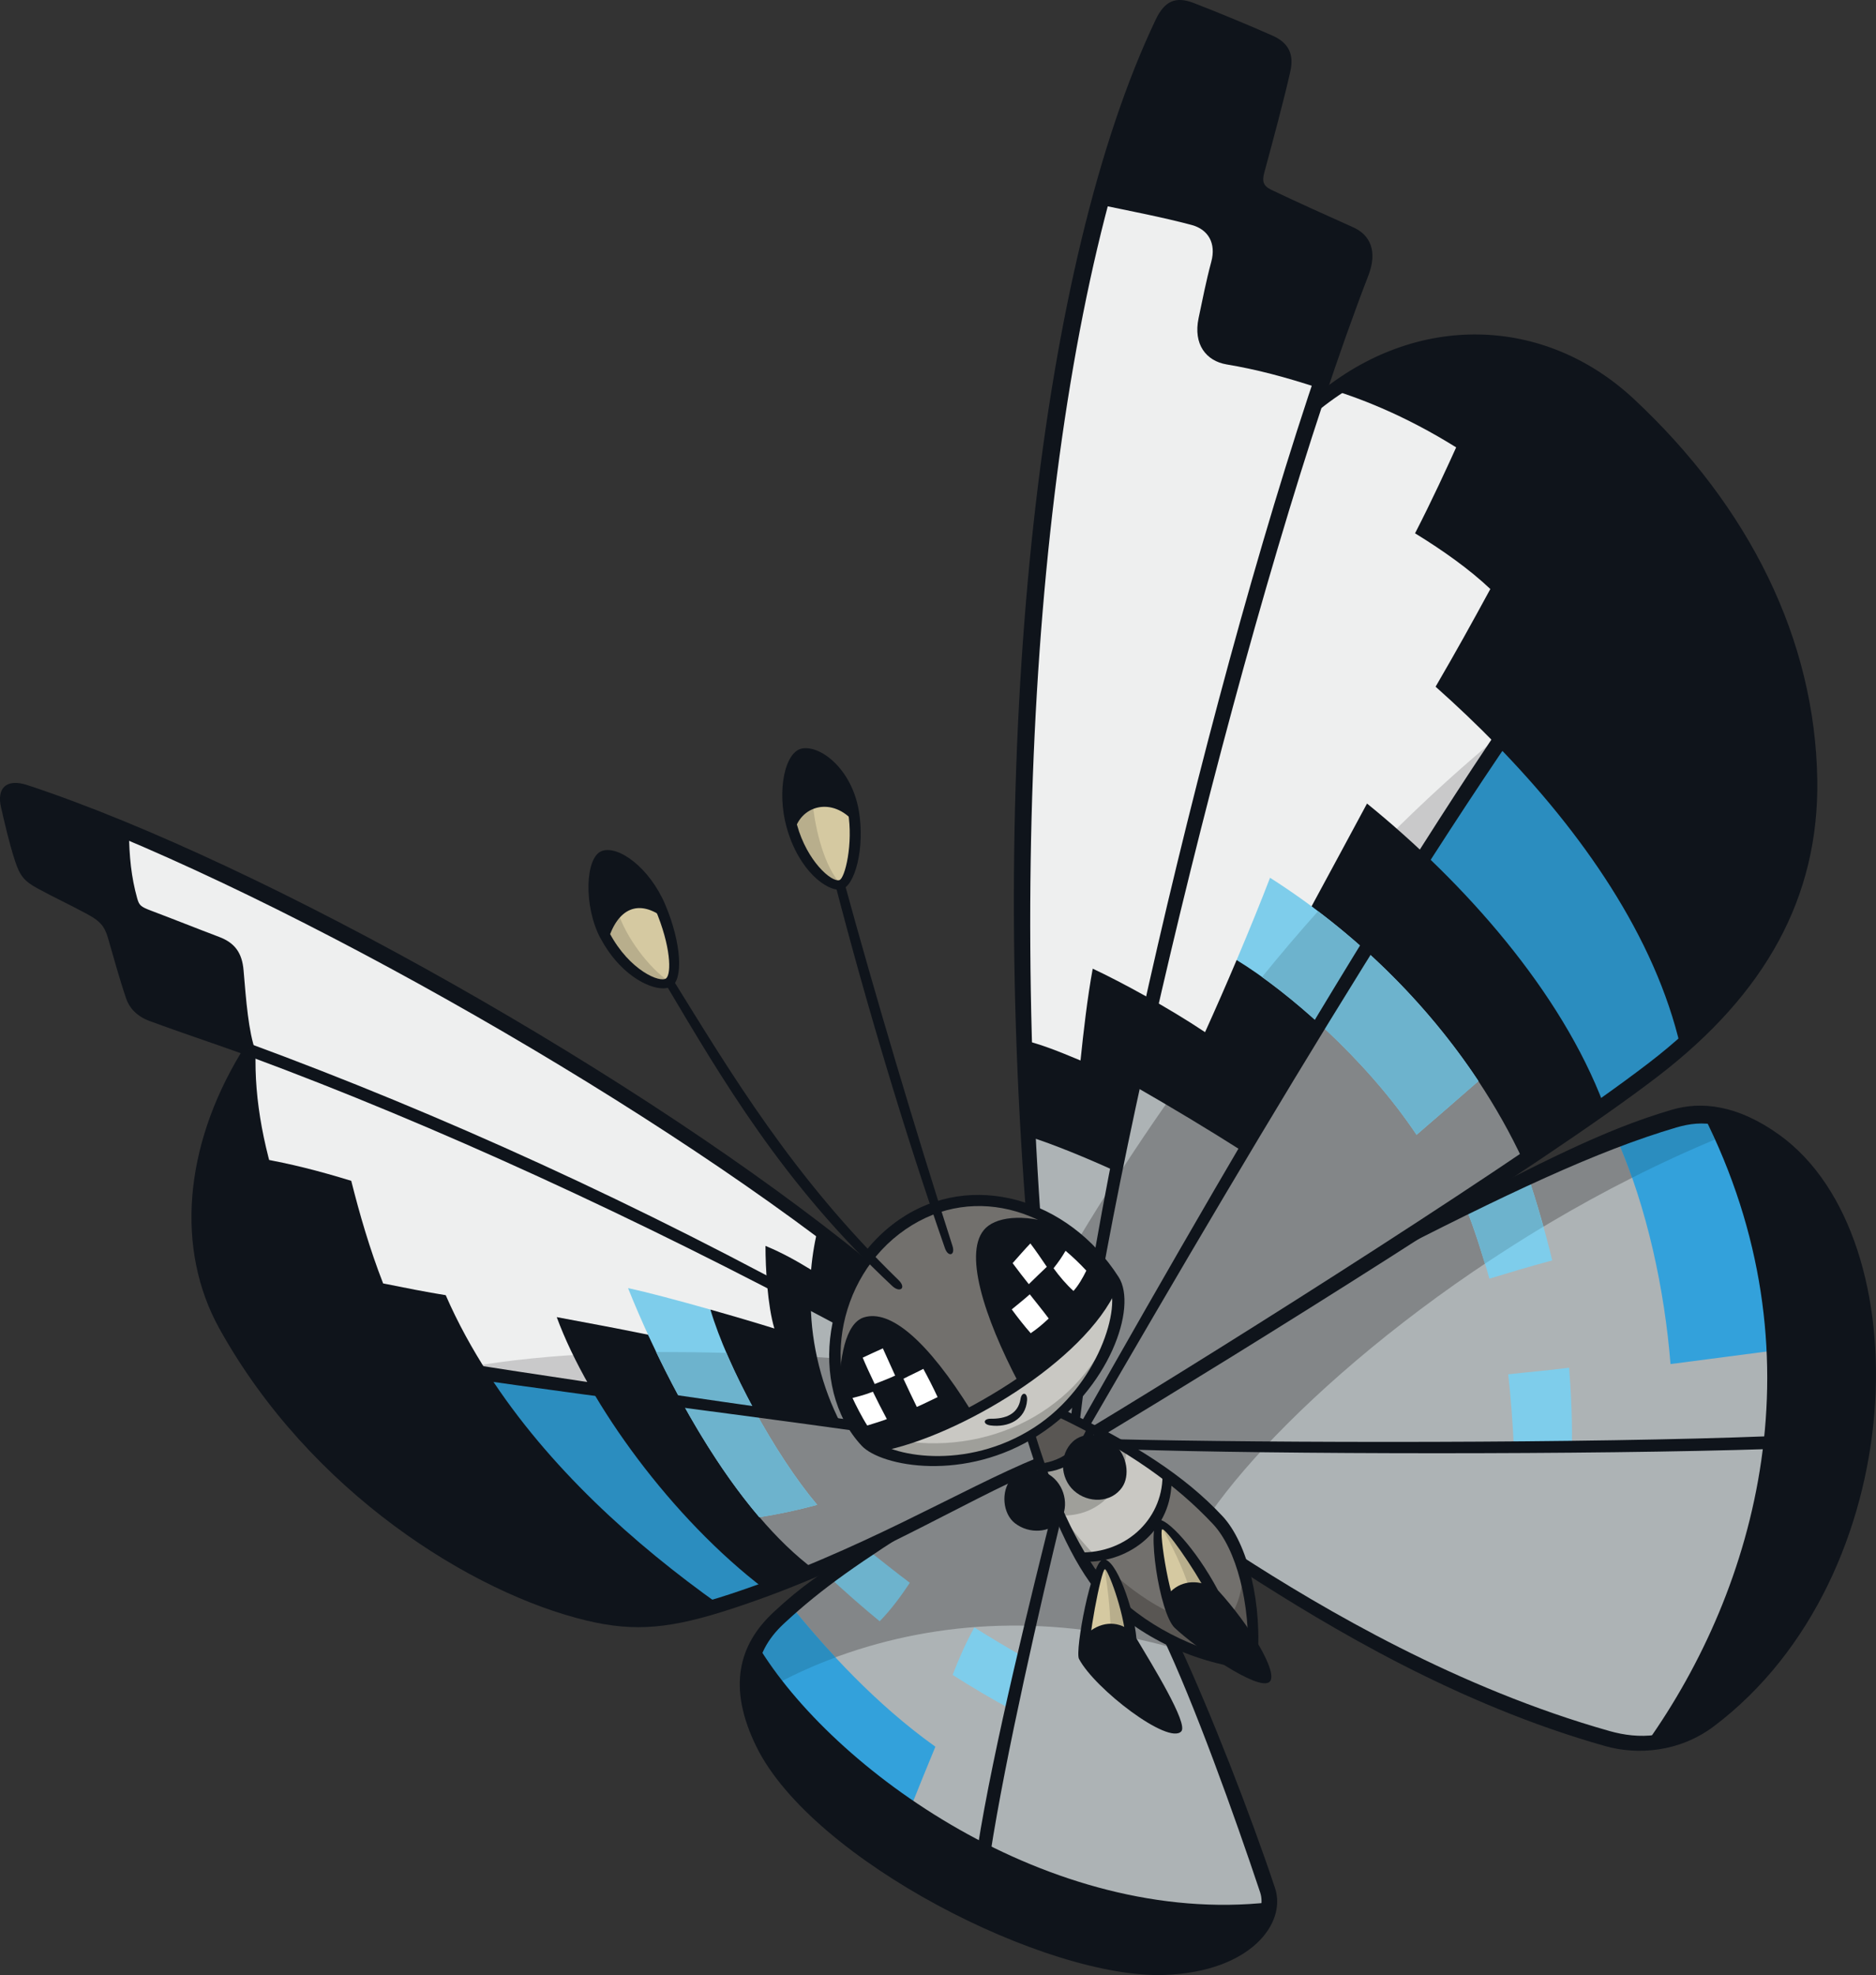 <?xml version="1.0" encoding="UTF-8"?>
<!-- Created with Inkscape (http://www.inkscape.org/) -->
<svg version="1.1" viewBox="0 0 345.53 363.65" xmlns="http://www.w3.org/2000/svg">
 <rect x="0" y="0" width="345.53" height="363.65" fill="#333333" stroke="none"/>
 <g transform="translate(-12 -18)">
  <path d="m240.54 305.79c19.01 12.259 41.848 25.015 67.491 32.248 5.304 1.504 13.092 1.081 18.893-3.376 34.951-26.812 37.523-87.976 11.748-106.33-8.022-5.713-13.764-5.801-18.352-4.457-13.589 3.989-27.002 10.579-49.68 22.239-17.855 11.616-33.826 21.435-56.824 35.448 12.172 6.78 25.307 15.576 26.725 24.226" fill="#0f141b"/>
  <path d="m326.83 223.26c-2.439-0.249-4.573 0.042-6.517 0.613-13.574 4.005-27.002 10.579-49.665 22.239-17.87 11.616-33.825 21.435-56.839 35.448 12.171 6.78 25.322 15.576 26.724 24.226 19.024 12.259 41.848 25.015 67.505 32.248 2.485 0.7 5.509 0.977 8.636 0.613 19.156-26.652 33.051-70.924 10.155-115.39" fill="#adb3b5"/>
  <path d="m328.86 227.4c-0.642-1.375-1.313-2.763-2.03-4.149-2.427-0.249-4.573 0.042-6.517 0.63-13.574 3.989-26.988 10.579-49.665 22.239-17.855 11.616-33.826 21.435-56.824 35.433 7.788 4.339 15.956 9.512 21.216 14.933 13.589-19.448 49.592-50.863 93.821-69.084" fill="#838688"/>
  <path d="m176.52 300.36c-9.702 6.195-14.904 9.775-21.099 15.547-6.707 6.239-7.291 13.486-2.572 23.072 10.243 20.748 52.397 41.877 73.73 41.073 14.305-0.538 20.865-8.299 18.98-13.954-4.808-14.436-12.361-34.249-18.06-46.333-12.025-5.64-16.409-12.551-24.036-32.437-8.971 4.105-17.359 8.138-26.944 13.033" fill="#0f141b"/>
  <path d="m227.5 319.77c-12.025-5.64-16.409-12.551-24.022-32.452-8.986 4.121-17.359 8.153-26.958 13.048-9.687 6.195-14.904 9.775-21.099 15.546-2.017 1.872-3.463 3.844-4.398 5.932 13.238 22.356 52.908 52.265 94.741 47.341 0.166-1.052 0.124-2.104-0.207-3.082-4.807-14.436-12.346-34.249-18.06-46.333" fill="#adb3b5"/>
  <path d="m228.28 321.46c-0.249-0.572-0.526-1.139-0.791-1.694-12.025-5.64-16.394-12.551-24.022-32.437-8.972 4.121-17.359 8.138-26.944 13.033-9.702 6.21-14.904 9.775-21.114 15.547-2.001 1.872-3.463 3.844-4.383 5.932 1.168 1.988 2.572 4.034 4.134 6.108 3.595-1.913 7.364-3.595 11.28-5.012 18.747-6.75 39.466-7.671 61.836-1.474" fill="#838688"/>
  <path d="m344.88 161.54c-0.414-25.366-12.42-49.665-32.92-68.952-16.423-15.445-39.977-15.459-57.95-0.015 2.924-8.927 5.816-17.154 8.621-24.416 1.317-3.388 0.543-5.932-1.885-7.013-4.646-2.058-10.798-4.851-15.313-7.014-2.353-1.127-2.63-2.365-2.03-4.588 1.711-6.268 3.508-12.551 4.909-18.776 0.584-2.63-0.509-4.092-2.439-4.939-4.646-2.03-9.308-3.844-14.509-5.859-2.427-0.948-3.96-0.083-5.099 2.307-21.961 46.085-30.275 134.44-23.977 218.59l5.114 37.406c2.03 0.849 4.208 2.179 6.444 3.318 28.025-16.891 82.132-50.804 102.7-66.614 21.318-16.379 28.624-34.045 28.332-53.434" fill="#0f141b"/>
  <path d="m341.07 184.27c-10.915-44.93-44.58-83.637-82.409-95.252-1.781 1.255-3.202 2.295-4.661 3.55 0.439-1.3 0.919-2.717 1.387-4.194-6.648-2.133-11.704-3.595-17.256-4.529-3.537-0.601-4.983-3.156-4.134-7.145 0.833-3.989 1.3-6.298 2.365-10.287 1.081-4.005-1.375-7.379-4.53-8.226-5.304-1.417-11.061-2.63-17.022-3.873-13.238 48.919-17.578 119.08-12.537 186.55l5.114 37.406c2.046 0.849 4.223 2.179 6.458 3.318 28.025-16.891 82.117-50.804 102.69-66.614 12.697-9.746 20.412-19.945 24.533-30.699" fill="#eeefef"/>
  <path d="m341.07 184.27c-4.529-18.688-13.019-36.28-24.08-51.301-43.776 26.301-82.643 71.071-112.55 123.75l2.953 21.552c2.046 0.849 4.223 2.179 6.458 3.318 28.025-16.891 82.117-50.804 102.69-66.614 12.698-9.746 20.412-19.945 24.533-30.699" fill="#c9c9ca"/>
  <path d="m321.55 210.86c9.746-8.504 15.97-17.344 19.521-26.593-8.723-35.915-31.999-67.842-60.302-85.142-2.336 5.173-4.997 10.959-8.139 17.067 5.128 3.144 10.082 6.663 13.866 10.257-3.521 6.473-6.21 11.338-10.082 17.987 3.815 3.388 7.598 6.984 11.28 10.754z" fill="#0f141b"/>
  <path d="m301.13 226.02c-25.264 17.33-64.729 41.964-87.29 55.568-2.237-1.139-4.413-2.469-6.458-3.318l-5.114-37.406c-0.555-7.438-0.994-14.904-1.329-22.385l25.453-5.932 12.42 4.851 15.927-21.041 27.528 6.473z" fill="#adb3b5"/>
  <path d="m282.26 202.83-27.528-6.473-15.927 21.041-7.247-2.833c-9.673 13.282-18.747 27.412-27.119 42.155l2.953 21.552c2.03 0.849 4.208 2.179 6.444 3.318 22.575-13.604 62.04-38.238 87.289-55.568z" fill="#838688"/>
  <path d="m171.01 250.81c-42.929-34.454-113.08-73.058-154.22-86.938-2.485-0.833-3.711-0.166-3.082 2.469 0.804 3.45 1.446 6.283 2.584 9.804 0.717 2.191 1.284 2.895 3.492 4.121 2.995 1.653 5.538 2.924 9.045 4.778 2.104 1.127 3.579 2.63 4.34 5.246 0.977 3.388 1.872 6.765 3.405 11.236 0.48 1.433 1.255 2.411 3.537 3.26 5.552 2.058 12.084 4.34 17.943 6.488-10.17 17.197-12.537 35.301-4.092 50.526 16.453 29.691 45.603 47.882 66.527 52.894 9.571 2.295 15.883 1.532 26.169-1.885 24.109-8.036 42.286-19.536 56.824-25.483-0.613-1.843-1.185-3.231-1.624-5.012z" fill="#0f141b"/>
  <path d="m137.28 315.35c2.862-0.526 5.888-1.387 9.38-2.543 24.094-8.036 42.286-19.535 56.81-25.482-0.613-1.839-1.168-3.231-1.624-5.012l-30.845-31.502c-37.259-29.91-95.004-62.932-136.52-80.188 0.014 4.646 0.526 9.103 1.636 13.034 0.439 1.595 1.11 2.324 3.168 3.111 4.134 1.595 8.416 3.168 12.653 4.764 2.336 0.89 3.653 2.485 3.873 5.158 0.373 4.705 1.006 11.441 2.22 14.582-2.249 34.512 30.597 87.757 79.239 104.08" fill="#eeefef"/>
  <path d="m137.28 315.35c2.862-0.526 5.888-1.387 9.38-2.543 24.094-8.036 42.286-19.535 56.81-25.482-0.613-1.839-1.168-3.231-1.624-5.012l-11.952-12.201c-43.82-4.281-80.919-5.245-108.62 3.666 13.867 18.148 33.197 33.914 56.006 41.57" fill="#c9c9ca"/>
  <path d="m101.97 271.02c-2.995-4.632-5.669-9.483-7.875-14.553-3.434-0.543-7.817-1.417-11.529-2.162-2.498-6.415-4.325-12.756-5.874-18.893-6.108-1.872-11.207-3.156-16.569-4.092 3.976 16.16 8.255 33.782 21.537 49.051 13.311 15.313 35.638 28.274 55.626 34.98 2.249-0.422 4.632-1.052 7.247-1.872z" fill="#0f141b"/>
  <path d="m120.91 273.76c-6.531-0.919-12.931-1.843-18.951-2.746 11.046 17.096 26.754 31.254 42.563 42.476 0.7-0.207 1.404-0.439 2.133-0.688 2.121-0.7 4.165-1.446 6.195-2.208z" fill="#2b8dbf"/>
  <path d="m157.66 308.77c18.761-7.495 33.577-16.438 45.807-21.435-0.613-1.839-1.185-3.243-1.624-5.012l-30.845-31.503-12.157 4.092-0.249 17.841-32.788-3.202 15.517 24.883z" fill="#adb3b5"/>
  <path d="m141.34 294.43 16.321 14.334c18.761-7.496 33.577-16.438 45.807-21.435-0.613-1.843-1.185-3.231-1.624-5.012l-11.952-12.201c-10.827-1.065-21.245-1.914-31.211-2.469l-0.042 5.099-32.803-3.185z" fill="#838688"/>
  <path d="m151.12 277.93c5.29 0.746 10.667 1.462 15.664 2.046-3.33-6.429-5.348-14.319-5.45-21.727 2.058 1.168 4.369 2.411 7.803 3.943l5.64-7.846c-3.624-3.74-7.876-7.174-12.113-10.038-0.48 1.566-1.04 4.705-1.272 7.481-2.659-1.624-5.201-3.069-8.401-4.398 0 4.105 0.373 10.988 1.636 15.211-2.746-0.862-7.175-2.179-11.777-3.479l-1.11 10.52z" fill="#0f141b"/>
  <path d="m131.36 263.74c-5.976-1.214-10.316-2.017-16.818-3.231 5.845 15.897 21.216 37.084 38.311 50.088 3.144-1.156 6.181-2.369 9.103-3.608-3.521-2.618-6.897-5.932-10.067-9.644z" fill="#0f141b"/>
  <path d="m151.86 297.34c3.45-0.538 7.043-1.284 10.652-2.278-7.773-9.22-16.54-25.366-19.667-35.944-5.728-1.624-11.748-3.231-15.167-3.947 4.69 11.719 13.267 29.384 24.182 42.169" fill="#7ecdeb"/>
  <path d="m157.76 313.8c-0.775 0.671-1.549 1.375-2.336 2.121-2.017 1.872-3.463 3.844-4.398 5.932 5.538 9.351 15.722 20.018 28.726 28.901 1.462-3.666 2.995-7.452 4.53-11.149-11.076-7.92-20.018-17.812-26.52-25.804" fill="#33a1db"/>
  <path d="m198.27 332.71c-2.647-1.313-7.627-4.281-10.813-6.327 1.387-3.566 2.514-6.035 4.005-8.738 2.439 1.549 6.765 4.15 8.972 5.348-0.862 4.223-1.462 6.224-2.162 9.716" fill="#7ecdeb"/>
  <path d="m239.77 194.76c-1.872 4.428-3.885 9.016-5.816 13.282-6.561-4.398-15.474-9.264-20.69-11.689-0.994 5.391-1.711 11.689-2.249 16.905-4.31-1.798-7.014-2.879-10.52-3.769 0.124 5.655 0.601 10.842 0.891 17.724 4.778 1.52 10.886 4.047 16.204 6.473 1.023-5.523 1.959-10.286 3.144-15.839 7.379 4.237 13.501 7.92 20.324 12.245 4.281-7.364 9.322-15.824 13.983-23.554l-2.278-11.806z" fill="#0f141b"/>
  <path d="m307.45 221.62c3.463-2.456 6.531-4.69 9.088-6.648 1.769-1.359 3.434-2.734 5.012-4.105-4.705-20.471-18.293-39.7-33.855-55.67-4.325 6.429-8.738 13.194-13.194 20.178z" fill="#2b8dbf"/>
  <path d="m284.3 217.06c3.144 4.749 5.903 9.629 8.226 14.626 5.698-3.728 10.652-6.911 14.889-10.228-7.861-20.851-25.585-40.854-43.63-55.509-2.543 4.69-6.707 12.493-10.213 18.922z" fill="#0f141b"/>
  <path d="m272.91 226.94c4.369-3.786 7.495-6.473 11.397-9.892-9.571-14.451-22.721-27.455-38.385-37.435-1.566 4.092-3.757 9.483-6.152 15.152 9.395 5.713 23.861 18.25 33.139 32.174" fill="#7ecdeb"/>
  <path d="m326.83 223.26c-2.439-0.249-4.573 0.042-6.517 0.613-3.479 1.023-6.97 2.237-10.579 3.637 5.698 12.961 8.854 28.054 9.95 41.643l18.907-2.469c-0.659-14.042-4.193-28.712-11.762-43.425" fill="#33a1db"/>
  <path d="m301.49 284.45c0.166-3.844-0.124-10.199-0.48-14.626-4.501 0.572-7.423 0.787-11.222 1.214 0.451 3.856 0.907 9.761 1.023 13.413 3.127 0 6.692 0.029 10.681 0" fill="#7ecdeb"/>
  <path d="m293.45 234.64c1.417 4.105 3.289 10.535 4.442 15.43-4.544 1.226-7.306 2.058-11.572 3.359-1.098-3.976-2.908-9.556-4.325-13.092 3.579-1.827 7.291-3.608 11.456-5.699" fill="#7ecdeb"/>
  <path d="m207.18 278.11c11.149 5.319 21.216 11.368 29.077 19.77 4.69 5.012 7.16 16.292 6.356 26.71-9.614-1.197-20.822-6.283-27.192-13.676-6.137-7.145-10.579-18.834-13.604-28.726 1.591-0.965 3.33-2.237 5.362-4.076" fill="#c9c8c3"/>
  <path d="m236.26 297.87c-2.85-3.053-5.991-5.771-9.366-8.285 0.331 8.212-6.298 15.445-15.868 15.02 1.359 2.324 2.821 4.471 4.398 6.298 6.371 7.394 17.578 12.493 27.192 13.676 0.804-10.418-1.665-21.698-6.356-26.71" fill="#72706d"/>
  <path d="m206.83 296.98c6.634 0.613 12.551-4.149 12.624-12.449-3.728-2.191-8.782-4.968-12.274-6.429-1.872 1.694-3.301 2.792-5.362 4.076 1.197 4.005 3.289 10.213 5.012 14.801" fill="#9f9f9a"/>
  <path d="m207.18 278.11c-2.03 1.839-3.769 3.111-5.362 4.076 0.601 1.988 1.272 4.034 1.988 6.108 4.837-0.373 8.007-3.856 9.22-7.247-1.913-1.006-3.856-1.988-5.845-2.937" fill="#595653"/>
  <g fill="#6db3cd">
   <path d="m132.86 266.95c4.822 10.038 11.324 21.421 18.995 30.407 3.45-0.538 7.043-1.301 10.652-2.295-6.006-7.101-12.581-18.338-16.716-27.967-4.413-0.124-8.723-0.166-12.931-0.166"/>
   <path d="m272.91 226.94c4.369-3.786 7.495-6.473 11.397-9.892-7.7-11.631-17.739-22.341-29.545-31.269-3.508 3.914-6.941 7.963-10.316 12.113 9.059 6.502 20.617 17.271 28.463 29.048"/>
   <path d="m171.89 303.43c1.872 1.462 5.348 4.252 7.686 5.991-1.566 2.369-3.388 4.866-5.553 7.087-3.024-2.469-7.116-6.049-9.395-8.27 2.485-1.752 3.96-2.85 7.262-4.807"/>
  </g>
  <path d="m157.76 313.8c-0.775 0.671-1.549 1.375-2.336 2.121-2.017 1.872-3.463 3.844-4.398 5.932 1.185 1.972 2.584 4.018 4.164 6.093 3.405-1.81 6.984-3.417 10.696-4.778-3.024-3.26-5.742-6.444-8.124-9.366" fill="#2b8dbf"/>
  <path d="m293.45 234.64c-4.165 2.092-7.876 3.873-11.456 5.699 1.3 3.243 2.469 6.721 3.492 10.345 3.479-2.307 7.043-4.588 10.739-6.809-0.862-3.272-1.798-6.385-2.775-9.235" fill="#6db3cd"/>
  <path d="m326.83 223.26c-2.439-0.249-4.573 0.042-6.517 0.613-3.479 1.023-6.97 2.237-10.579 3.637 1.04 2.382 2.001 4.836 2.879 7.335 5.26-2.659 10.681-5.158 16.248-7.438-0.642-1.387-1.317-2.763-2.03-4.15" fill="#2b8dbf"/>
  <path d="m241.01 306.2c0.042 5.918-2.179 9.892-3.786 10.857-1.532 0.919-11.777-0.373-23.408-12.464-0.919 0.166-1.856 0.29-2.879 0.373 8.095 13.486 22.429 18.513 31.663 19.375 0.509-6.692-0.083-12.668-1.595-18.148" fill="#595653"/>
  <path d="m207.15 296.52c1.006 3.127 2.295 5.947 3.798 8.46 1.023-0.083 1.959-0.207 2.879-0.414-2.191-2.278-4.427-4.953-6.678-8.065" fill="#9f9f9a"/>
  <g fill="#0f141b">
   <path d="m207.93 277.56c13.121 6.283 22.341 12.216 29.208 19.565 4.691 4.997 7.481 16.292 6.4 27.294-0.042 0.601-0.331 1.023-1.301 0.919-11.046-1.255-21.64-6.634-27.66-13.633-5.012-5.83-9.439-15.795-13.501-29.077l1.491-0.849c4.034 13.267 8.796 22.706 13.735 28.449 5.713 6.648 15.97 11.894 25.526 13.355 0.497-10.374-2.104-20.354-6.4-24.956-6.852-7.306-15.634-13.589-28.872-19.901z"/>
   <path d="m213.7 281.4c-1.197 3.844-4.602 7.452-9.629 7.671l-0.555-1.578c4.632-0.526 7.642-3.508 8.796-6.867z"/>
   <path d="m227.78 290.27c0.207 9.147-7.423 15.503-16.16 15.284l-1.11-1.723c9.38 0.331 15.985-6.75 15.59-14.801z"/>
   <path d="m203.74 288.42c-14.597 6.108-32.525 17.768-56.693 25.702-11.397 3.74-17.987 4.413-27.031 2.249-21.026-5.041-50.848-23.554-67.622-53.77-8.051-14.539-6.546-33.329 3.943-50.688-5.45-1.959-11.193-3.856-16.73-5.903-2.526-0.919-3.815-2.555-4.354-4.105-1.197-3.508-2.369-7.759-3.376-11.251-0.642-2.179-1.474-3.069-3.74-4.31-3.405-1.843-6.079-3.053-9.264-4.793-2.336-1.272-3.214-2.278-4.076-4.953-1.098-3.33-1.856-6.736-2.601-9.921-0.804-3.405 0.804-5.465 4.909-4.105 43.557 14.378 113.6 54.033 154.42 87.26l-1.214 1.93c-40.503-32.102-110.77-71.64-153.9-86.471-1.342-0.468-1.723-0.083-1.474 0.936 0.729 3.156 1.653 6.166 2.717 9.453 0.671 2.075 0.965 2.336 3.011 3.463 2.953 1.653 5.684 3.082 8.957 4.778 2.717 1.404 3.947 3.127 4.793 6.093 1.098 3.798 2.162 7.569 3.359 11.046 0.439 1.272 0.849 1.856 2.937 2.647 5.611 2.121 11.207 4.237 17.052 6.371l0.207 3.26c-8.445 16.029-10.316 33.782-2.543 47.78 16.058 28.975 45.515 47.312 65.328 52.061 9.03 2.162 14.772 1.93 25.57-1.624 24.299-7.992 42.505-19.331 56.825-25.19z"/>
   <path d="m229.14 320.68c5.786 12.435 13.165 31.342 17.695 44.931 2.179 6.502-4.471 15.415-20.266 16.014-21.713 0.833-64.919-21.07-75.235-41.993-5.362-10.886-3.347-18.761 3.144-24.796 5.304-4.953 8.84-7.189 16.087-11.908l12.858-5.567c-13.092 8.314-19.871 12.902-27.06 19.594-6.166 5.742-6.4 12.595-2.03 21.464 10.433 21.143 52.061 41.088 72.298 40.313 14.816-0.572 18.849-8.168 17.476-12.288-4.69-14.056-12.201-34.98-18.075-47.254z"/>
   <path d="m57.044 211.17c-1.214-3.214-2.001-9.278-2.398-14.275-0.207-2.63-0.758-3.347-3.231-4.31-3.96-1.52-8.065-2.924-12.697-4.734-2.295-0.891-3.272-1.827-3.856-3.902-1.127-4.018-1.723-8.957-1.711-13.91l2.601 1.006c0.029 4.632 0.451 8.534 1.504 12.303 0.373 1.346 0.642 1.595 2.601 2.336 4.31 1.624 8.475 3.301 12.508 4.822 2.862 1.081 4.237 2.908 4.5 6.195 0.468 5.538 0.891 11.236 2.22 14.889z"/>
   <path d="m134.88 315.74c-45.822-15.678-80.261-67.71-77.835-104.57l2.046 0.439c-1.226 35.491 32.511 87.435 79.794 103.41z"/>
   <path d="m166.27 261.99c-36.748-19.623-73.949-36.748-108.26-49.46l-0.249-2.456c35.316 12.99 72.152 29.72 108.84 50.015z"/>
   <path d="m169.97 281.51c-28.493-4.018-74.651-9.585-92.637-13.15l-2.087-3.082c19.652 3.653 66.672 10.404 93.514 14.188z"/>
   <path d="m245.53 370.22c-39.729 5.056-80.203-22.56-94.961-47.224l0.919-2.179c13.735 22.969 53.946 51.944 94.405 47.429z"/>
   <path d="m192.07 358.15c2.821-18.104 9.95-46.772 14.159-63.575l1.226 3.011c-3.699 15.284-10.287 43.791-13.048 61.763z"/>
   <path d="m209.26 279.17c4.457-46.392 30.319-155.42 51.959-211.49 1.226-3.202 0.833-4.442-1.023-5.26-4.354-1.942-10.886-4.734-15.532-6.955-3.168-1.504-3.653-3.405-2.862-6.269 1.387-5.056 3.856-13.501 4.998-18.586 0.414-1.769 0.249-2.647-1.578-3.434-4.749-2.092-9.424-3.931-14.217-5.786-1.872-0.717-2.514-0.422-3.434 1.566-21.026 45.048-30.041 130.39-23.948 218.62l-2.717-1.168c-6.794-89.218 2.734-174.26 23.963-218.81 1.624-3.405 3.666-4.339 7.013-3.04 4.807 1.872 9.673 3.873 14.436 5.976 2.995 1.317 4.076 3.405 3.33 6.663-1.139 5.114-3.405 13.501-4.778 18.556-0.451 1.636-0.207 2.485 1.3 3.202 4.632 2.208 10.71 4.954 15.065 6.897 3.111 1.375 4.529 4.383 2.804 8.854-21.669 56.152-47.897 165.43-53.186 211.17z"/>
   <path d="m255 89.48c-6.385-2.104-11.66-3.479-17.081-4.383-3.786-0.642-6.166-3.711-5.158-8.519 0.717-3.376 1.359-6.736 2.336-10.374 0.919-3.388-0.526-5.947-3.608-6.78-5.362-1.433-11.265-2.555-17.022-3.757l0.659-2.526c5.786 1.197 11.631 2.411 17.022 3.856 4.428 1.185 6.575 5.333 5.406 9.717-0.977 3.608-1.769 6.897-2.469 10.257-0.775 3.653 0.758 5.289 3.376 5.728 5.509 0.936 10.667 2.439 17.315 4.632z"/>
   <path d="m212.86 280.85c25.219-15.211 81.211-50.541 102.82-67.14 19.492-14.977 27.616-31.035 27.294-52.178-0.373-24.007-11.835-48.54-32.175-67.666-16.511-15.532-39.334-14.641-57.379 0.878l1.255-4.179c18.074-15.02 41.701-14.568 58.3 0.936 21.231 19.842 33.344 44.215 33.738 70.077 0.331 21.567-9.497 39.349-29.325 54.574-21.464 16.511-76.623 50.673-102.13 66.088z"/>
   <path d="m211.05 280.05c31.459-55.626 69.77-121.25 97.971-156.96l1.988 2.278c-28.127 35.652-66.526 100.31-98.394 155.34z"/>
   <path d="m340.38 186.07c-10.798-44.638-44.346-84.177-82.862-96.261l2.191-1.52c38.618 11.982 72.181 51.082 82.044 94.245z"/>
   <path d="m239.99 304.1c16 10.36 40.693 24.782 68.499 32.628 5.29 1.491 11.427 1.474 17.578-3.272 33.782-26.052 36.354-85.828 11.514-103.65-7.408-5.319-11.865-5.669-16.847-4.208-14.392 4.237-31.079 12.054-56.196 25l11.806-8.562c19.74-10.096 30.948-16 43.586-19.711 5.377-1.578 12.069-0.965 19.872 4.676 26.257 19.009 24.241 81.357-12.084 108.81-6.487 4.895-14.246 5.319-20.047 3.682-27.222-7.686-50.57-21.713-66.629-32.043z"/>
   <path d="m315.38 338.78c20.047-28.273 32.598-71.582 10.272-115.66l2.411 0.29c22.487 43.644 9.79 87.903-10.111 115.12z"/>
   <path d="m216.88 282.98c28.902 0.717 88.035 0.775 121.26-0.555l-0.207 2.369c-32.789 1.065-91.293 0.977-118.16 0.083z"/>
  </g>
  <path d="m123.18 175.48c-2.191 0.82-2.833 8.899 0.29 14.772 3.856 7.247 9.877 9.761 11.777 8.621 1.226-0.746 1.504-6.458-1.624-13.866-2.833-6.707-8.08-10.404-10.433-9.527" fill="#d5c9a1"/>
  <path d="m133.97 185.9c-0.124-0.29-0.249-0.584-0.373-0.891-2.833-6.707-8.065-10.403-10.418-9.527-2.191 0.82-2.833 8.898 0.29 14.772l0.014 0.015c1.913-5.815 5.625-7.642 10.491-4.369" fill="#0f141b"/>
  <path d="m159.95 156.67c-2.469 0.439-4.005 6.59-2.092 13.487 1.913 6.911 6.663 11.119 8.854 10.754 2.249-0.373 3.214-9.161 2.469-13.472-1.081-6.415-5.976-11.353-9.234-10.769" fill="#d5c9a1"/>
  <g fill="#0f141b">
   <path d="m159.95 156.67c-2.44 0.439-3.976 6.502-2.133 13.326 1.474-4.588 7.218-6.195 11.485-1.769-0.029-0.29-0.083-0.538-0.124-0.787-1.081-6.415-5.976-11.353-9.234-10.769"/>
   <path d="m198.83 290.85c-1.446 1.723-1.433 5.085 0.717 6.751 2.498 1.914 5.582 1.624 6.97-0.083 1.346-1.636 0.862-5.216-1.387-6.984-2.382-1.856-5.099-1.127-6.298 0.331"/>
   <path d="m210.14 283.99c-2.087 1.959-1.872 5.743 0.331 7.729 2.427 2.191 6.079 1.839 7.598-0.373 1.036-1.52 0.804-4.749-1.624-6.809-2.058-1.752-4.836-1.93-6.312-0.538"/>
  </g>
  <path d="m215.38 305.97c-1.462 0.29-4.266 15.737-3.595 17.096 2.295 4.676 15.225 15.123 17.227 13.136 0.804-0.82-5.947-11.748-8.591-16.292-0.451-5.845-3.786-14.202-5.041-13.939" fill="#d5c9a1"/>
  <path d="m229.01 336.19c0.804-0.804-5.932-11.733-8.591-16.277-0.014-0.207-0.042-0.422-0.083-0.63-2.85-2.514-6.152-1.52-8.533 0.965-0.166 1.433-0.166 2.498-0.029 2.804 2.295 4.676 15.225 15.137 17.227 13.135" fill="#0f141b"/>
  <path d="m225.68 298.68c-1.317 0.373 0.804 15.81 3.463 18.352 4.092 3.914 14.48 11.383 16.058 9.98 1.578-1.387-4.851-10.476-9.673-15.693-2.879-5.436-8.46-13.048-9.848-12.639" fill="#d5c9a1"/>
  <path d="m229.14 317.03c4.092 3.914 14.48 11.383 16.058 9.98 1.578-1.387-4.851-10.476-9.673-15.693-0.042-0.083-0.124-0.166-0.166-0.249-3.347-1.694-6.341-0.919-8.182 1.769 0.572 1.959 1.243 3.537 1.942 4.208" fill="#0f141b"/>
  <path d="m171.62 283.39c-10.213-10.944-6.721-30.801 6.619-39.948 11.733-8.051 28.887-5.304 38.852 10.257 3.272 5.099-2.121 20.018-14.159 27.806-12.537 8.094-27.645 5.815-31.313 1.885" fill="#72706d"/>
  <path d="m217.33 254.21c-5.173 13.15-30.597 27.952-44.098 30.407 5.362 3.069 18.542 4.076 29.691-3.111 11.675-7.554 17.066-21.8 14.407-27.294" fill="#c9c8c3"/>
  <path d="m173.46 284.87c-3.347-1.843-5.143-5.596-6.122-7.788-0.124-8.27 1.081-14.874 4.005-15.751 3.74-1.139 9.629 2.208 18.937 16.891-3.96 2.075-10.214 4.69-16.818 6.648" fill="#0f141b"/>
  <path d="m200.22 272.18c-5.143-10.199-10.228-23.422-5.976-27.426 2.498-2.369 8.927-2.456 16.131 1.127 2.046 2.058 4.895 5.173 6.955 8.329-2.295 5.684-8.825 12.39-17.11 17.972" fill="#0f141b"/>
  <g fill="#fff">
   <path d="m174.91 265.46c-2.116 0.948-3.347 1.52-4.793 2.191 0.7 1.781 1.752 4.034 2.717 6.005 1.913-0.791 3.26-1.255 4.851-2.121-0.849-1.81-1.988-4.413-2.775-6.079"/>
   <path d="m171.5 281.21c1.504-0.422 3.127-0.936 4.705-1.624-1.006-1.901-2.208-4.223-3.156-6.181-1.711 0.717-3.202 1.214-4.822 1.711 0.671 1.52 1.972 4.164 3.272 6.093"/>
   <path d="m185.51 275.54c-1.081-2.336-2.104-4.339-3.185-6.312-1.491 0.775-3.243 1.578-4.72 2.369 0.977 2.104 2.191 4.72 3.011 6.312 1.752-0.849 3.144-1.562 4.895-2.369"/>
   <path d="m197.5 259.02c1.3 1.752 2.763 3.699 4.296 5.304 1.474-1.036 2.647-2.075 4.092-3.595-1.317-1.665-3.127-3.989-4.208-5.348-1.255 1.243-2.63 2.382-4.179 3.637"/>
   <path d="m197.7 250.45c1.226 1.827 2.398 3.272 3.682 4.88 1.404-1.375 2.821-2.734 4.179-4.034-1.023-1.446-2.526-3.666-3.798-5.275-1.578 1.607-3.011 3.098-4.063 4.427"/>
   <path d="m208.05 247.41c-0.862 1.532-1.607 2.572-2.804 4.034 1.404 1.959 2.937 3.815 4.544 5.114 1.3-1.491 2.092-2.895 3.111-4.617-1.578-1.711-3.231-3.231-4.851-4.53"/>
  </g>
  <g fill="#b8ae8c">
   <path d="m125.83 186c1.491 4.544 5.567 10.112 9.512 12.814-2.746 1.197-7.832-1.504-11.85-8.562 0.659-1.856 1.081-2.456 2.336-4.252"/>
   <path d="m161.68 165.96c0.543 5.027 2.15 11.616 5.26 14.962-2.924 0.29-6.941-3.943-9.146-11.076 0.659-1.491 1.549-2.924 3.885-3.885"/>
   <path d="m215.27 305.85c0.717 3.902 1.197 8.271 1.272 11.982 1.052 0.029 2.485 0.207 3.827 1.375-0.497-4.559-3.682-13.238-5.099-13.355"/>
   <path d="m225.64 298.63c2.104 3.624 4.339 8.314 5.333 11.602 1.446-0.042 3.185 0.083 4.442 0.849-2.659-4.676-7.642-12.434-9.775-12.449"/>
  </g>
  <path d="m173.82 284.66c16.716 8.168 39.904-4.924 43.996-25.234-5.143 17.3-22.487 26.52-39.641 23.86-1.723 0.671-2.804 0.907-4.354 1.375" fill="#9f9f9a"/>
  <g fill="#0f141b">
   <path d="m178.8 244.34c-13.092 8.972-15.81 28.186-6.371 38.282 3.231 3.479 17.461 6.342 30.056-1.798 11.85-7.657 16.248-22.502 13.647-26.564-8.402-13.106-24.401-18.79-37.333-9.921m-8.095 39.846c-10.038-10.754-7.276-31.897 6.999-41.687 13.165-9.03 31.02-3.914 40.328 10.623 3.566 5.567-1.781 20.734-14.685 29.063-13.589 8.796-29.063 5.845-32.642 2.001"/>
   <path d="m172.39 284.01c13.662-2.295 39.787-17.636 44.448-30.655l0.878 1.901c-5.903 13.428-29.237 27.236-43.425 29.954z"/>
   <path d="m189.61 278.56c-9.877-15.605-15.474-17.241-18.001-16.482-2.469 0.758-3.96 7.408-3.479 16.57l-1.566-4.223c0.042-6.108 1.081-12.814 4.588-13.881 4.822-1.462 11.616 4.179 19.784 17.315z"/>
   <path d="m178.4 271.86c0.746 1.607 1.781 3.815 2.469 5.187 1.168-0.509 2.469-1.168 3.827-1.81-0.833-1.798-1.781-3.641-2.63-5.202-1.098 0.584-2.572 1.243-3.67 1.827m7.204 4.413c-1.827 0.936-2.746 1.3-4.544 2.15-0.688 0.331-0.862 0.207-1.139-0.331-0.758-1.491-1.74-3.757-2.618-5.669-1.098 0.543-2.179 0.994-3.33 1.462 0.82 1.636 1.93 3.624 2.895 5.45 0.166 0.331 0.124 0.688-0.29 0.849-1.591 0.642-3.417 1.329-4.909 1.74-0.29 0.083-0.555 0.014-0.729-0.249-1.342-2.001-2.485-4.588-3.144-6.064-0.29-0.659-0.083-0.994 0.439-1.156 1.301-0.373 2.44-0.758 3.695-1.255-0.907-1.872-1.798-3.666-2.365-5.158-0.249-0.601-0.124-0.862 0.468-1.139 1.185-0.555 2.966-1.417 4.456-2.075 0.584-0.249 0.907-0.083 1.168 0.468 0.48 1.006 1.653 3.856 2.324 5.406 1.226-0.63 2.775-1.375 3.856-1.942 0.422-0.249 0.833-0.166 1.168 0.422 1.081 1.988 1.972 3.508 3.053 5.845 0.248 0.509 0.083 0.965-0.451 1.242m-16.584-0.878c0.572 1.243 1.711 3.508 2.717 5.071 1.226-0.373 2.895-0.891 3.608-1.185-0.878-1.665-1.872-3.579-2.572-5.041-1.462 0.572-2.266 0.775-3.757 1.156m7.861-4.121c-0.497-1.069-1.798-4.005-2.266-5.012-1.255 0.555-2.746 1.255-3.711 1.711 0.555 1.359 1.417 3.185 2.208 4.851 1.346-0.543 2.336-0.89 3.769-1.549"/>
   <path d="m212.52 247.97c-6.868-4.588-15.079-5.056-17.68-2.614-3.127 2.953-0.555 13.165 6.078 26.432l-1.284 0.862c-6.385-12.157-10.403-24.475-6.034-28.595 2.324-2.191 7.846-2.676 14.436-0.029z"/>
   <path d="m206.05 251.51c1.052 1.462 2.398 3.04 3.67 4.179 0.891-0.994 1.694-2.365 2.365-3.74-1.197-1.301-2.614-2.647-3.827-3.653-0.7 1.197-1.243 1.988-2.208 3.214m7.189 1.255c-0.936 1.595-1.3 2.278-2.688 4.047-0.439 0.555-0.89 0.613-1.446 0.124-1.359-1.272-2.676-2.862-3.873-4.471-0.936 0.907-1.901 1.827-2.879 2.775 1.052 1.313 2.647 3.231 3.931 4.851 0.414 0.497 0.468 0.878 0 1.329-1.404 1.375-2.485 2.353-3.827 3.359-0.543 0.414-0.936 0.497-1.474-0.166-1.255-1.504-2.249-2.792-3.815-5.012-0.468-0.671-0.451-0.758 0.166-1.243 1.317-1.069 2.237-1.81 3.388-2.895-1.098-1.375-2.278-2.688-3.492-4.428-0.373-0.555-0.29-0.849 0.166-1.342 1.214-1.404 2.278-2.584 3.711-3.976 0.601-0.601 0.936-0.601 1.462 0.083 0.849 1.081 2.03 2.85 2.982 4.296 0.717-0.936 1.168-1.653 1.885-2.717 0.414-0.601 0.688-0.671 1.417-0.083 1.566 1.214 2.821 2.324 4.398 3.943 0.439 0.439 0.497 0.775 0.029 1.549m-8.475-1.549c-0.804-1.197-2.191-3.214-3.024-4.295-1.006 1.036-2.116 2.324-3.272 3.624 1.098 1.491 2.058 2.705 2.982 3.873 1.11-1.098 2.237-2.162 3.318-3.202m-6.458 7.846c1.081 1.474 2.324 3.069 3.492 4.384 1.329-0.919 2.046-1.532 3.318-2.705-0.936-1.272-2.647-3.376-3.492-4.456-1.11 0.994-2.058 1.723-3.318 2.775"/>
   <path d="m194.37 280.44c-1.375-0.207-1.301-1.243 0.124-1.226 2.643 0.042 4.997-0.804 5.465-3.595 0.207-1.433 1.301-1.284 1.214 0.166-0.249 3.608-3.492 5.099-6.78 4.661"/>
   <path d="m123.51 176.31c-1.346 0.601-2.336 7.642 0.775 13.501 3.682 6.911 9.38 9.249 10.433 8.299 0.948-0.89 0.878-5.845-2.046-12.741-2.647-6.239-7.539-9.79-9.161-9.059m-0.919 14.436c-3.127-5.859-2.833-14.919 0.249-16.058 2.995-1.11 8.767 2.982 11.704 9.906 3.023 7.16 3.272 13.735 1.156 15.006-2.365 1.433-9.045-1.226-13.092-8.854"/>
   <path d="m134.52 187.19c-4.953-3.885-8.752-1.839-10.535 3.914l-0.965-1.723c1.491-5.435 5.684-7.583 10.491-4.69z"/>
   <path d="m166.59 180.05c1.052-0.29 2.584-6.75 1.607-12.493-1.127-6.575-5.786-10.462-8.066-10.053-1.566 0.249-3.127 5.932-1.329 12.39 1.856 6.678 6.342 10.564 7.788 10.155m-9.702-9.702c-1.872-6.75-0.331-14.1 2.953-14.553 3.479-0.497 9.045 3.902 10.345 11.499 1.168 6.824-0.746 14.042-3.301 14.48-2.456 0.414-7.744-3.347-9.994-11.426"/>
   <path d="m169.49 169.56c-4.223-5.128-10.287-3.168-11.236 1.827l-0.791-2.688c1.827-4.295 7.277-5.815 11.646-1.682z"/>
   <path d="m135.72 198c10.973 17.695 22.312 36.763 41.76 55.67 1.532 1.474 0.29 2.44-1.139 1.11-20.193-18.849-31.444-38.282-41.789-55.67z"/>
   <path d="m167.5 180.43c5.64 20.602 13.106 45.705 19.93 66.965 0.572 1.769-0.804 2.121-1.387 0.422-7.32-20.968-14.699-45.705-20.193-66.95z"/>
   <path d="m199.4 291.41c-1.433 1.723-0.746 4.325 0.7 5.436 2.324 1.781 4.909 1.284 5.845 0.166 0.804-0.994 0.717-3.989-1.375-5.625-2.058-1.607-4.252-1.081-5.173 0.029m-0.439 7.058c-2.307-1.781-2.614-5.888-0.758-8.139 1.607-1.959 5.027-2.456 7.525-0.497 2.763 2.162 3.082 6.195 1.433 8.212-1.694 2.087-5.523 2.485-8.197 0.422"/>
   <path d="m210.68 284.55c-1.636 1.532-1.3 4.88 0.439 6.444 2.133 1.93 5.216 1.549 6.327-0.083 0.7-1.006 0.804-3.388-1.624-5.567-2.03-1.827-4.31-1.578-5.143-0.787m-0.878 7.905c-2.584-2.324-2.734-6.678-0.207-9.03 1.839-1.74 5.143-1.665 7.539 0.373 2.555 2.162 2.982 5.932 1.562 8.007-2.03 2.982-6.312 2.982-8.884 0.659"/>
   <path d="m215.51 306.92c-0.671 0.029-3.376 14.027-2.763 15.766 2.324 4.749 14.553 13.969 15.474 12.99 0.451-0.451-5.874-10.623-8.606-15.167-0.124-0.207-0.249-0.414-0.249-0.601-0.422-5.508-3.347-13.019-3.856-12.99m-4.778 16.511c-0.775-1.491 2.295-17.987 4.442-18.308 2.336-0.331 5.669 9.016 6.137 14.539 2.92 4.895 9.571 15.663 8.27 17.11-2.336 2.601-15.956-7.817-18.849-13.341"/>
   <path d="m220.5 320.43c-2.601-2.614-6.035-2.15-8.767 1.023l0.207-2.44c2.584-2.427 5.699-2.717 8.255-0.775z"/>
   <path d="m226.06 299.59c-0.642 0.249 1.446 14.436 3.815 16.76 5.377 5.304 14.042 10.637 14.801 10.024 0.717-0.572-3.185-7.028-10.009-14.436-0.029-0.029-0.042-0.083-0.083-0.124-2.862-5.421-7.905-12.493-8.519-12.23m2.307 18.148c-2.866-2.705-5.275-19.229-2.995-19.872 1.446-0.414 6.809 5.143 10.959 12.946 5.757 6.268 11.309 15.342 9.468 16.876-2.104 1.74-13.457-6.225-17.432-9.95"/>
   <path d="m236.1 312.26c-3.579-2.121-6.853-1.342-8.65 1.52l-0.526-1.93c1.827-2.514 4.91-3.214 7.949-1.81z"/>
  </g>
 </g>
</svg>
